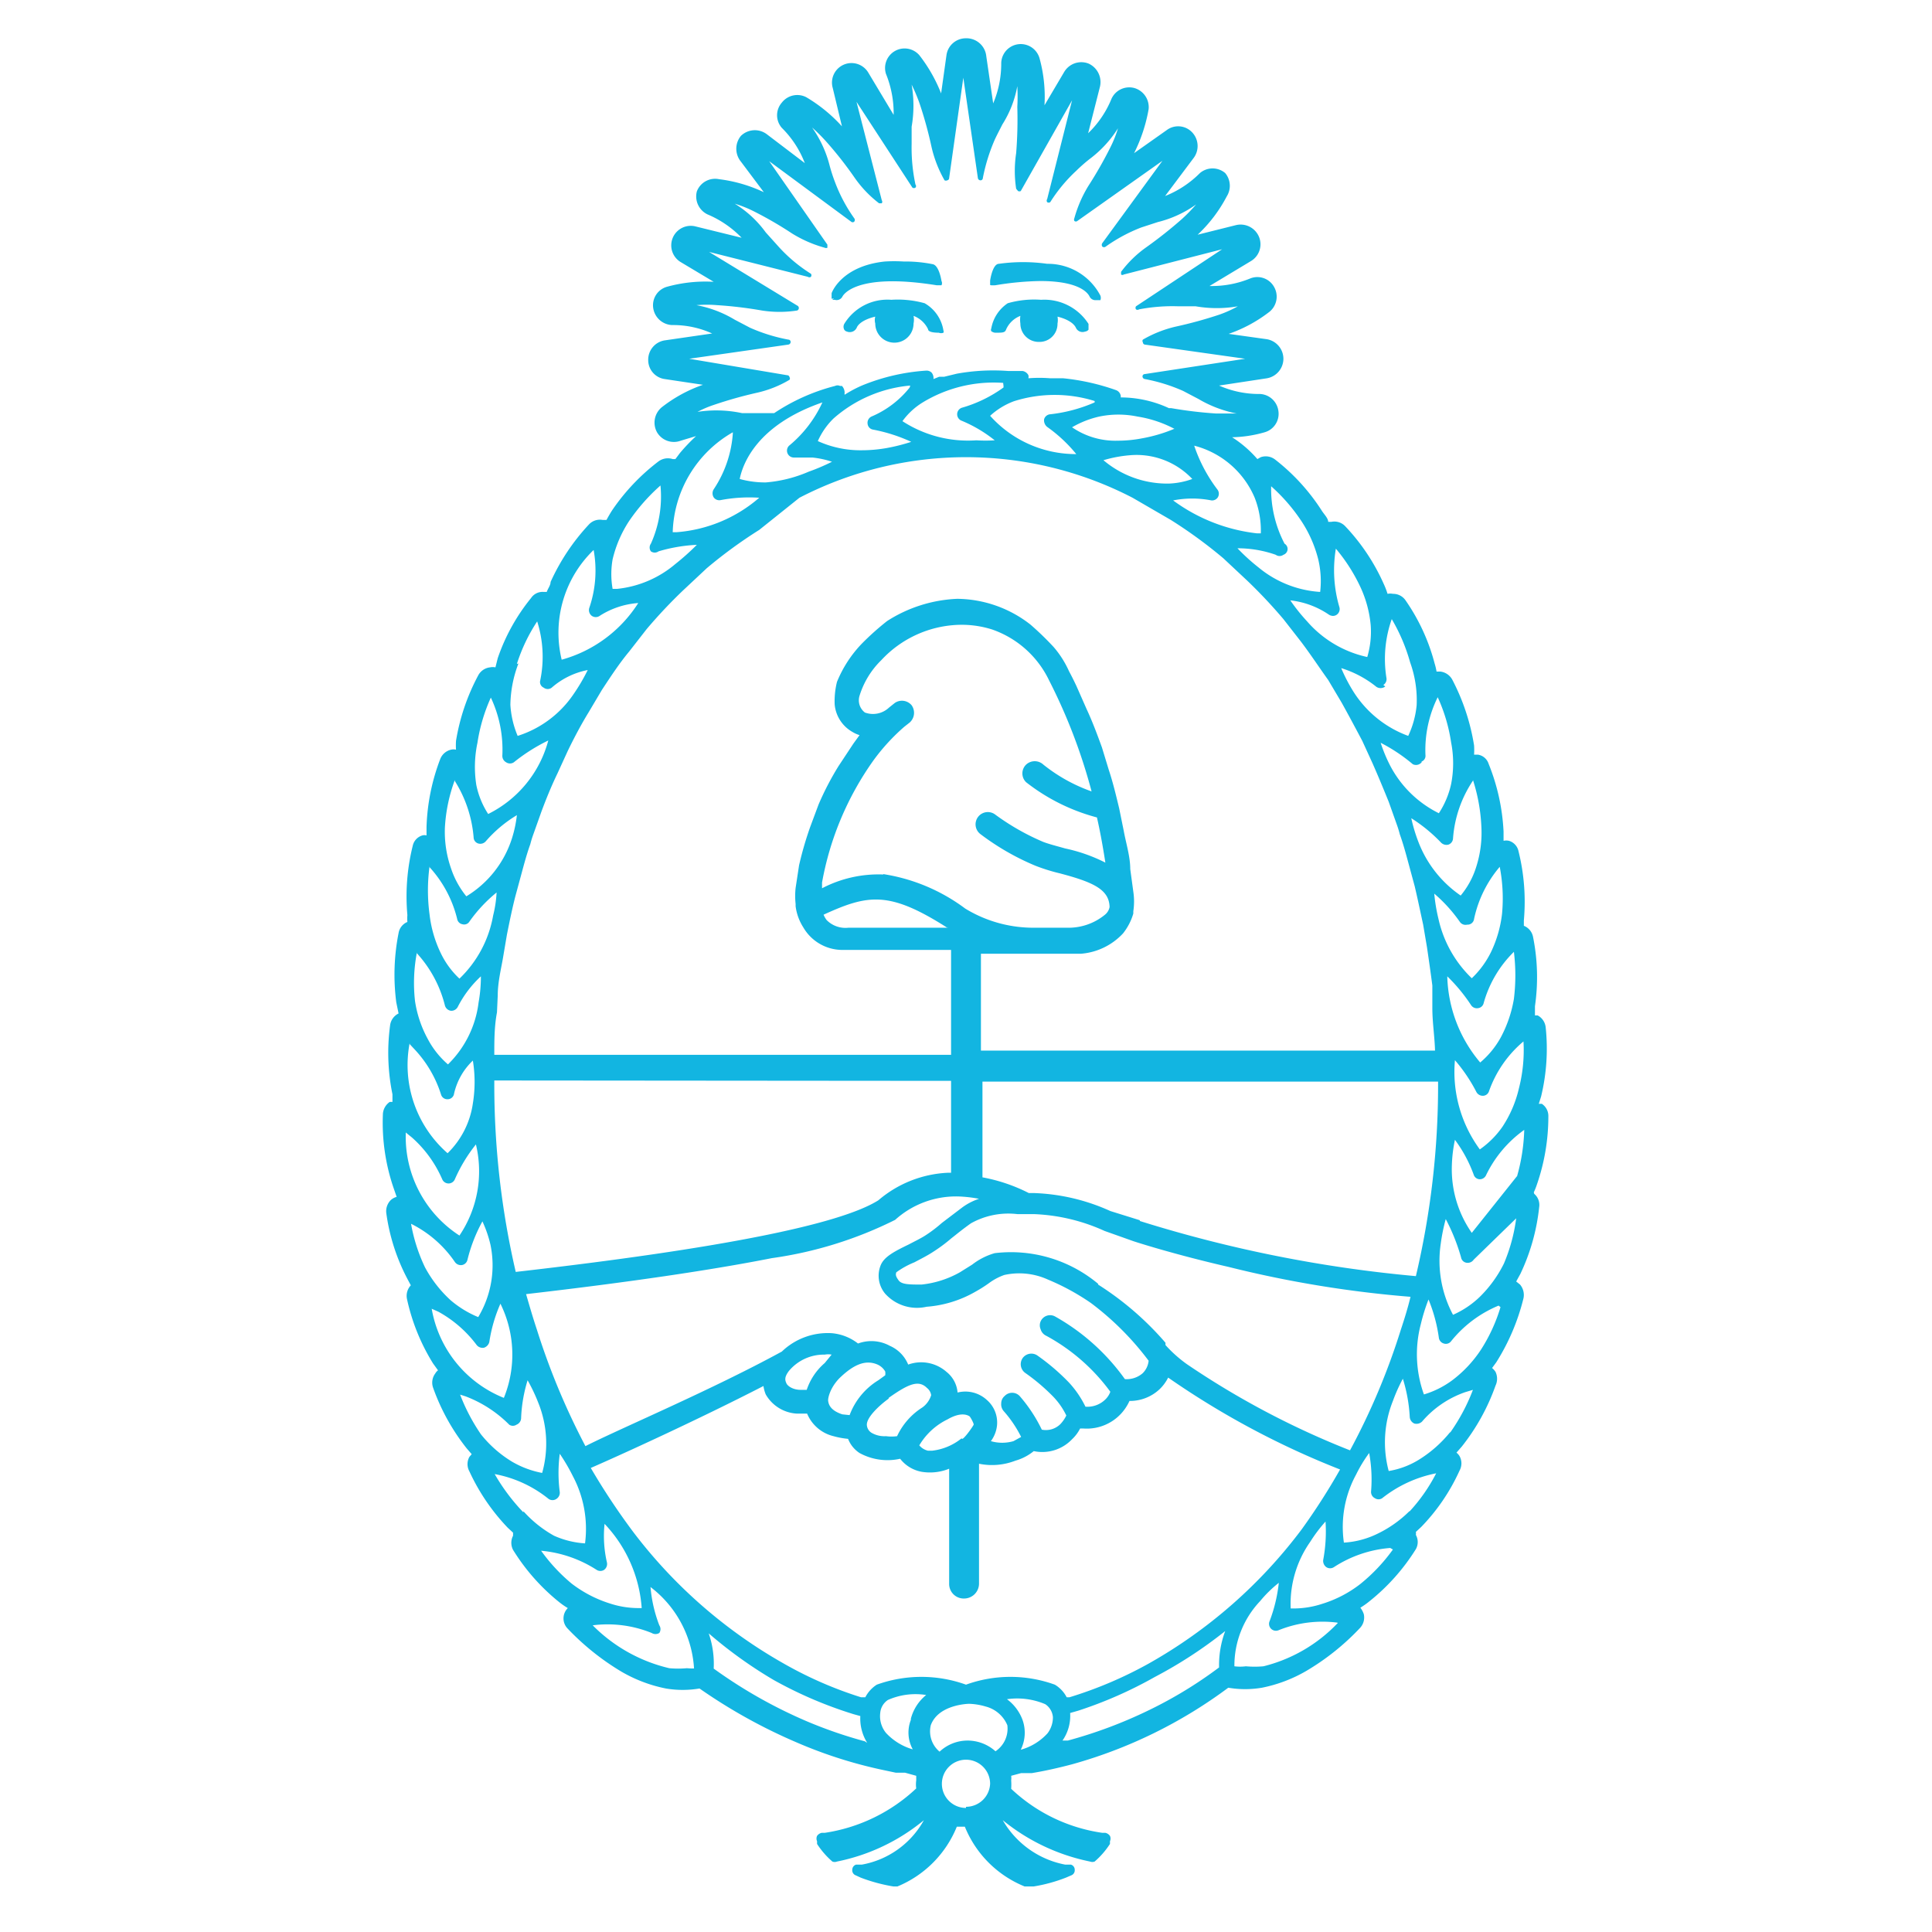 <svg id="Layer_1" data-name="Layer 1" xmlns="http://www.w3.org/2000/svg" viewBox="0 0 50.46 50.46"><defs><style>.cls-1{fill:#12b5e1}</style></defs><path class="cls-1" d="M40.06 31.14a1.67 1.67 0 00.08-.2 5.44 5.44 0 00.3-1.78.38.38 0 00-.17-.33h-.08l.06-.19a5.31 5.31 0 00.12-1.81.4.4 0 00-.21-.31h-.07v-.24a5.3 5.3 0 00-.05-1.81.39.39 0 00-.24-.29v-.14a5.47 5.47 0 00-.14-1.81.36.36 0 00-.25-.27.32.32 0 00-.14 0v-.24a5.4 5.4 0 00-.39-1.77.35.35 0 00-.28-.24h-.1a1.94 1.94 0 000-.24 5.6 5.6 0 00-.57-1.72.41.41 0 00-.31-.21h-.1a1.6 1.6 0 00-.05-.21 5.17 5.17 0 00-.76-1.65.39.39 0 00-.33-.17.35.35 0 00-.14 0 2 2 0 00-.1-.26 5.33 5.33 0 00-1-1.5.39.39 0 00-.37-.12h-.08c0-.09-.1-.19-.16-.28A5.33 5.33 0 0033.3 12a.4.4 0 00-.37-.06l-.09.05a3 3 0 00-.66-.57 3.27 3.27 0 00.85-.13.5.5 0 00.36-.55.51.51 0 00-.48-.45 2.57 2.57 0 01-1.07-.22l1.25-.19a.52.52 0 00.43-.51.52.52 0 00-.43-.51l-1-.14a3.71 3.71 0 001.07-.58.51.51 0 00.12-.64.5.5 0 00-.62-.23 2.65 2.65 0 01-1.07.2l1.08-.65a.51.51 0 00.21-.64.52.52 0 00-.6-.3l-1 .25a3.76 3.76 0 00.76-1 .52.52 0 00-.04-.61.51.51 0 00-.66 0 2.67 2.67 0 01-.91.6l.75-1a.52.52 0 00-.05-.67.5.5 0 00-.66-.05l-.85.6A4.15 4.15 0 0030 2.85a.52.52 0 00-.37-.55.51.51 0 00-.6.28 2.61 2.61 0 01-.61.9l.31-1.22a.53.53 0 00-.3-.6.52.52 0 00-.63.21l-.52.88a3.79 3.79 0 00-.13-1.23.51.51 0 00-1 .13 2.65 2.65 0 01-.21 1.05l-.18-1.23a.52.52 0 00-.54-.47.51.51 0 00-.5.44l-.14 1a4 4 0 00-.57-1 .51.51 0 00-.87.49 2.73 2.73 0 01.2 1.07l-.66-1.1a.51.51 0 00-.93.4l.24 1a4 4 0 00-.93-.76.51.51 0 00-.64.14.5.5 0 000 .66 2.6 2.6 0 01.6.92l-1-.76a.52.52 0 00-.67.05.53.53 0 000 .67l.6.8a3.83 3.83 0 00-1.17-.34.51.51 0 00-.58.32.52.52 0 00.28.6 2.69 2.69 0 01.89.61l-1.22-.3a.51.51 0 00-.38.93l.87.52a3.77 3.77 0 00-1.22.13.5.5 0 00-.36.55.52.52 0 00.49.45 2.46 2.46 0 011.05.22l-1.24.18a.51.51 0 00-.43.51.5.5 0 00.43.5l1 .15a3.73 3.73 0 00-1.08.59.52.52 0 00-.12.65.51.51 0 00.62.22l.4-.12a5 5 0 00-.42.44l-.12.16h-.07a.41.41 0 00-.37.06 5.46 5.46 0 00-1.2 1.26c-.06.09-.11.18-.16.27h-.1a.39.39 0 00-.36.12 5.55 5.55 0 00-1 1.5c0 .09-.07.17-.1.26h-.08a.36.36 0 00-.33.16 5.09 5.09 0 00-.87 1.57l-.06.24a.33.33 0 00-.14 0 .4.4 0 00-.31.21 5.5 5.5 0 00-.58 1.71 1.79 1.79 0 000 .23.28.28 0 00-.13 0 .4.4 0 00-.28.24 5.42 5.42 0 00-.36 1.78v.22a.2.2 0 00-.11 0 .36.36 0 00-.25.27 5.47 5.47 0 00-.14 1.81 1.1 1.1 0 000 .18.38.38 0 00-.23.29 5.59 5.59 0 00-.06 1.81l.06.29a.4.4 0 00-.22.3 5.39 5.39 0 00.06 1.81v.2h-.07a.41.41 0 00-.18.33 5.27 5.27 0 00.27 1.89l.09.26a.37.37 0 00-.15.08.41.41 0 00-.12.35 5.18 5.18 0 00.56 1.73l.08.15a.4.4 0 00-.1.36 5.33 5.33 0 00.68 1.68l.13.18a.27.27 0 00-.07.08.4.4 0 00-.06.37 5.51 5.51 0 00.88 1.59l.13.15-.06.07a.39.39 0 000 .38 5.37 5.37 0 001 1.47l.14.13v.08a.4.4 0 000 .37 5.36 5.36 0 001.2 1.36 1.88 1.88 0 00.23.16.38.38 0 000 .54 6.61 6.61 0 001.4 1.12 3.77 3.77 0 001.16.44 2.64 2.64 0 00.88 0 14.1 14.1 0 002.54 1.41 11.86 11.86 0 002.26.72l.33.07h.24l.29.08v.12a.75.75 0 000 .21 4.44 4.44 0 01-2.39 1.16h-.08a.2.2 0 00-.12.08.17.17 0 000 .14v.07a2.15 2.15 0 00.4.46.16.16 0 00.12 0 5.16 5.16 0 002.27-1.08 2.32 2.32 0 01-1.62 1.16h-.15a.14.14 0 00-.1.13.14.14 0 00.09.15l.13.06a4.41 4.41 0 00.85.23h.11a2.84 2.84 0 001.55-1.56h.21a2.83 2.83 0 001.56 1.56H27a4.12 4.12 0 00.84-.23l.14-.06a.14.14 0 00.09-.14.14.14 0 00-.1-.14h-.15a2.4 2.4 0 01-1.63-1.16 5.26 5.26 0 002.28 1.08.17.17 0 00.12 0 2.15 2.15 0 00.4-.46v-.07a.17.17 0 000-.14.2.2 0 00-.12-.08h-.08a4.37 4.37 0 01-2.38-1.15 1.5 1.5 0 000-.22.49.49 0 000-.12l.26-.07h.28c.36-.06.71-.14 1.05-.23a12.37 12.37 0 004.08-2 2.63 2.63 0 00.88 0 3.77 3.77 0 001.16-.44 6.37 6.37 0 001.4-1.12.4.4 0 00.1-.36.56.56 0 00-.09-.17 2.07 2.07 0 00.24-.17 5.39 5.39 0 001.21-1.36.38.38 0 000-.37.3.3 0 000-.08l.14-.13a5.17 5.17 0 001-1.47.39.39 0 000-.38.34.34 0 00-.08-.09l.14-.16a5.51 5.51 0 00.88-1.59.42.42 0 000-.36.43.43 0 00-.09-.1l.11-.15a5.65 5.65 0 00.71-1.67.42.42 0 00-.09-.36l-.1-.08.11-.2a5.36 5.36 0 00.49-1.74.38.38 0 00-.13-.35zm-.27-3.94a4 4 0 01-.12 1.23 3.07 3.07 0 01-.43 1 2.37 2.37 0 01-.59.59 3.42 3.42 0 01-.65-2.33 4.23 4.23 0 01.56.83.19.19 0 00.17.1.17.17 0 00.16-.12 3 3 0 01.9-1.3zm-.25-2.34a5.05 5.05 0 010 1.23 3.29 3.29 0 01-.34 1 2.32 2.32 0 01-.54.66 3.62 3.62 0 01-.86-2.25 4.46 4.46 0 01.62.75.18.18 0 00.19.08.17.17 0 00.14-.13 3 3 0 01.79-1.34zm-.37-2.22a4.34 4.34 0 01.06 1.23 3.14 3.14 0 01-.29 1 2.41 2.41 0 01-.5.68 3.07 3.07 0 01-.87-1.55 4.54 4.54 0 01-.11-.66 3.93 3.93 0 01.67.74.18.18 0 00.19.07.17.17 0 00.18-.15 3.09 3.09 0 01.67-1.36zM27.33 34.89A5.06 5.06 0 0129 36.35a.54.54 0 01-.11.18.67.67 0 01-.54.21 2.61 2.61 0 00-.43-.63 5.66 5.66 0 00-.83-.71.28.28 0 00-.38.07.28.28 0 00.07.39 5.14 5.14 0 01.73.62 1.89 1.89 0 01.34.49.88.88 0 01-.16.23.54.54 0 01-.48.14 3.93 3.93 0 00-.58-.88.27.27 0 00-.39 0 .25.25 0 00-.09.19.27.27 0 00.06.2 3.1 3.1 0 01.46.68l-.2.11a1.06 1.06 0 01-.59 0 .84.84 0 00.16-.41.78.78 0 00-.27-.67.83.83 0 00-.76-.19.77.77 0 00-.29-.54 1 1 0 00-1-.19.91.91 0 00-.48-.49 1 1 0 00-.83-.06 1.29 1.29 0 00-.69-.27 1.73 1.73 0 00-1.3.48c-1.83 1-4.2 2-5.13 2.47a18.44 18.44 0 01-1.27-3.05c-.1-.3-.19-.61-.28-.92 2.69-.31 4.85-.63 6.42-.94a10.42 10.42 0 003.22-1 2.37 2.37 0 011.68-.61 3.58 3.58 0 01.51.06 1.59 1.59 0 00-.43.22l-.54.41a3.56 3.56 0 01-.42.32c-.12.08-.29.16-.44.24-.37.18-.65.32-.74.55a.73.73 0 00.12.74 1.12 1.12 0 001.08.34 3 3 0 001.27-.39 3.56 3.56 0 00.35-.22 1.53 1.53 0 01.41-.22 1.81 1.81 0 011.14.12 6.08 6.08 0 011.12.61A7.5 7.5 0 0130 35.54a.53.53 0 01-.16.33.64.64 0 01-.46.15 5.61 5.61 0 00-1.83-1.64.27.27 0 00-.37.13.26.26 0 000 .21.27.27 0 00.15.17zm-2.22 2.68a1.49 1.49 0 01-.77.32h-.1a.42.42 0 01-.23-.14 1.74 1.74 0 01.74-.68c.38-.22.55-.09.57-.08s.12.19.11.22-.2.31-.29.37zM21.92 36c.39-.38.7-.49 1-.36a.44.44 0 01.2.18.33.33 0 010 .1l-.18.13a1.81 1.81 0 00-.75.91l-.19-.02c-.34-.11-.36-.29-.37-.35s.04-.33.29-.59zm-.38-.4a1.58 1.58 0 00-.47.7h-.16c-.2 0-.34-.1-.37-.17s-.07-.15.07-.33a1.19 1.19 0 01.93-.42.49.49 0 01.18 0zm1.67.91c.51-.36.78-.48 1-.26a.29.29 0 01.11.19.62.62 0 01-.23.32 1.78 1.78 0 00-.66.75 1.07 1.07 0 01-.29 0 .67.67 0 01-.38-.09.26.26 0 01-.12-.21c0-.21.36-.53.57-.68zm7.46-25.31a4 4 0 01-.85.25 3.34 3.34 0 01-.62.06 2 2 0 01-1.2-.35 2.48 2.48 0 01.71-.28 2.45 2.45 0 011 0 3.08 3.08 0 011 .34zm.47 1.31a2 2 0 01-.61.12h-.09a2.58 2.58 0 01-1.62-.61 3.35 3.35 0 01.69-.13 2 2 0 011.63.62zm-2.55-2a4 4 0 01-1.16.31.18.18 0 00-.16.13.22.22 0 00.08.2 3.85 3.85 0 01.76.71 3 3 0 01-2.25-1 1.9 1.9 0 01.62-.38 3.51 3.51 0 012.13 0s-.01-.01-.02-.01zm-2.38-.39a3.49 3.49 0 01-1.09.53.18.18 0 000 .34 3.56 3.56 0 01.86.51 3.85 3.85 0 01-.48 0 3.14 3.14 0 01-1.93-.5 1.84 1.84 0 01.53-.49 3.57 3.57 0 012.1-.51l.01.08zm-2.45 0a2.54 2.54 0 01-1 .76.18.18 0 00-.1.19.17.17 0 00.14.15 4.28 4.28 0 011 .32 4.85 4.85 0 01-.63.16 3.77 3.77 0 01-.66.06 2.69 2.69 0 01-1.15-.24 1.91 1.91 0 01.41-.59 3.5 3.5 0 012-.86s0 .04-.01.04zm-2.29.41a3.18 3.18 0 01-.86 1.11.18.18 0 00.12.31h.49a2.4 2.4 0 01.51.11 5.32 5.32 0 01-.61.26 3.52 3.52 0 01-1.12.28 2.48 2.48 0 01-.68-.09c.08-.4.45-1.41 2.16-2zM20.88 13a9.46 9.46 0 018.7 0l1 .58a12.26 12.26 0 011.37 1l.63.59a13.2 13.2 0 01.94 1l.46.59c.25.33.48.68.71 1l.35.59c.19.34.37.68.54 1l.27.59c.15.34.29.68.42 1l.21.59a2.58 2.58 0 01.08.26c.09.25.16.51.23.77l.16.59c.08.34.15.68.22 1l.1.59c.05.34.1.69.14 1v.59c0 .37.06.74.07 1.11H25.62v-2.53h2.61a1.68 1.68 0 001.1-.53 1.51 1.51 0 00.27-.52v-.06a1.71 1.71 0 000-.51l-.08-.59c0-.33-.11-.67-.17-1l-.12-.59c-.08-.33-.16-.67-.27-1l-.18-.59c-.12-.33-.25-.68-.4-1l-.26-.59c-.06-.13-.13-.27-.2-.4a2.56 2.56 0 00-.4-.63 7.65 7.65 0 00-.61-.59 3.15 3.15 0 00-1.91-.67 3.67 3.67 0 00-1.83.58 7 7 0 00-.66.59 3.15 3.15 0 00-.65 1 2.08 2.08 0 00-.06.59.92.92 0 00.47.72.75.75 0 00.18.08l-.16.22-.39.59a7.59 7.59 0 00-.52 1l-.22.59a9 9 0 00-.29 1l-.09.59a1.93 1.93 0 000 .42v.06a1.34 1.34 0 00.2.55 1.18 1.18 0 001 .59h2.86v2.74H12.91c0-.37 0-.74.07-1.11L13 26c0-.35.09-.7.14-1l.1-.59c.07-.35.14-.69.22-1l.16-.59c.07-.26.14-.52.23-.77a2.58 2.58 0 01.08-.26l.21-.59c.13-.35.27-.69.42-1l.27-.59c.17-.35.35-.69.54-1l.35-.59c.23-.35.46-.7.71-1l.46-.59a13.2 13.2 0 01.94-1l.63-.59a12.26 12.26 0 011.37-1zm2.19 9.84a3.18 3.18 0 00-1.6.36v-.15a7.91 7.91 0 011.35-3.2 5.28 5.28 0 01.8-.87l.14-.11a.34.34 0 00.05-.45.33.33 0 00-.44-.06l-.15.12a.61.61 0 01-.63.13.4.4 0 01-.14-.44 2.21 2.21 0 01.57-.93 2.88 2.88 0 012-.92 2.64 2.64 0 01.89.12 2.59 2.59 0 011.49 1.33 14.57 14.57 0 011.11 2.9 4.29 4.29 0 01-1.26-.7.33.33 0 00-.45 0 .32.32 0 000 .46 5.11 5.11 0 001.85.92c.08.35.15.73.22 1.18a4.25 4.25 0 00-1.05-.37c-.21-.06-.41-.11-.57-.17a6.21 6.21 0 01-1.25-.71.32.32 0 10-.4.5 6.54 6.54 0 001.44.83 4.83 4.83 0 00.64.2c.87.23 1.29.42 1.3.88a.34.34 0 01-.12.2 1.5 1.5 0 01-1 .34h-.92a3.41 3.41 0 01-1.73-.5 4.8 4.8 0 00-2.14-.9zm1.68 1.39h-2.59a.69.69 0 01-.57-.2.64.64 0 01-.08-.14c1.16-.53 1.71-.63 3.23.34.01-.02.02-.02.01-.01zm.09 4v2.4h-.08a3 3 0 00-1.82.72c-1 .63-4.13 1.26-9.47 1.87a21.64 21.64 0 01-.56-4.92v-.08zm3.84 5.3a3.55 3.55 0 00-2.7-.8 1.74 1.74 0 00-.59.3l-.32.2a2.58 2.58 0 01-1 .32c-.32 0-.52 0-.6-.11s-.08-.15-.06-.21a2.19 2.19 0 01.47-.26c.17-.09.35-.18.5-.28a4.1 4.1 0 00.47-.35c.13-.1.27-.22.51-.39a2 2 0 011.21-.24H27a4.9 4.9 0 011.85.44l.76.27s1 .33 2.48.67a29.21 29.21 0 004.75.78c-.07.29-.16.58-.25.85a17.83 17.83 0 01-1.33 3.16A21.77 21.77 0 0131 35.63a3.41 3.41 0 01-.56-.5v-.06a7.92 7.92 0 00-1.76-1.52zm1.09-1.66l-.77-.24a5.25 5.25 0 00-2-.47h-.13a4.41 4.41 0 00-1.21-.41v-2.5h11.9v.08a21.7 21.7 0 01-.58 5 34.44 34.44 0 01-7.21-1.44zm8.7-11.5a4.63 4.63 0 01.22 1.21 2.92 2.92 0 01-.14 1.08 2.17 2.17 0 01-.4.73 3 3 0 01-1.1-1.39 4.19 4.19 0 01-.19-.63 4.1 4.1 0 01.78.64.2.2 0 00.19.05.18.18 0 00.12-.16 3.11 3.11 0 01.52-1.51zm-1.34-.48a.16.16 0 00.1-.17 3.11 3.11 0 01.32-1.51 4.36 4.36 0 01.35 1.18 2.83 2.83 0 010 1.09 2.28 2.28 0 01-.32.76A2.87 2.87 0 0136.31 20a4 4 0 01-.25-.6 4.43 4.43 0 01.84.56.19.19 0 00.23-.05zm-1-2a.18.18 0 00.08-.19 3.12 3.12 0 01.14-1.53 4.73 4.73 0 01.48 1.13 2.9 2.9 0 01.17 1.12 2.42 2.42 0 01-.22.8 2.85 2.85 0 01-1.44-1.17 4.25 4.25 0 01-.31-.6 2.77 2.77 0 01.92.49.2.2 0 00.23-.01zm-1.42-1.84a.17.17 0 00.21 0 .18.18 0 00.06-.2 3.42 3.42 0 01-.09-1.52 4.53 4.53 0 01.64 1 3 3 0 01.27 1 2.31 2.31 0 01-.09.83 2.89 2.89 0 01-1.57-.93 4.82 4.82 0 01-.44-.55 2.22 2.22 0 011.06.41zm-1.16-1.85a3.08 3.08 0 01-.35-1.5 4.68 4.68 0 01.79.91 3.25 3.25 0 01.44 1 2.45 2.45 0 01.05.85 2.8 2.8 0 01-1.61-.64 5.17 5.17 0 01-.55-.5 3 3 0 011 .17.17.17 0 00.2 0 .16.16 0 00.03-.29zm-.78-1.2a2.35 2.35 0 01.16.93h-.1a4.55 4.55 0 01-2.19-.86 2.57 2.57 0 011 0 .18.18 0 00.16-.07.18.18 0 000-.21 4 4 0 01-.61-1.15A2.35 2.35 0 0132.77 13zm-14.63-2.2a2.71 2.71 0 01.49-.22 11.06 11.06 0 011.13-.32 2.91 2.91 0 00.86-.34.06.06 0 000-.07.06.06 0 00-.06-.05L18 9.37 20.59 9a.07.07 0 00.06-.07.06.06 0 00-.06-.06 4.49 4.49 0 01-1-.31l-.4-.21a3 3 0 00-1-.38 3.25 3.25 0 01.54 0 10.71 10.71 0 011.17.14 3 3 0 00.92 0 .07.07 0 000-.13l-2.3-1.4 2.58.65a.07.07 0 00.08 0 .07.07 0 000-.08 4 4 0 01-.82-.68l-.36-.4a2.83 2.83 0 00-.81-.75 3.07 3.07 0 01.5.2 9.85 9.85 0 011 .58 3.27 3.27 0 00.85.37.08.08 0 00.07 0v-.08l-1.52-2.18 2.14 1.58a.06.06 0 00.08 0 .07.07 0 000-.09 4.13 4.13 0 01-.5-.94 4.28 4.28 0 01-.14-.43 3 3 0 00-.46-1 4.54 4.54 0 01.38.38 9.81 9.81 0 01.73.93 3 3 0 00.64.67h.07a.07.07 0 000-.08l-.66-2.57 1.46 2.24a.07.07 0 00.08 0 .06.06 0 000-.08 4.61 4.61 0 01-.1-1.06v-.45a3.22 3.22 0 000-1.1 4.4 4.4 0 01.21.5 10.46 10.46 0 01.31 1.13 3.18 3.18 0 00.34.87.08.08 0 00.07 0 .06.06 0 00.05-.06l.37-2.62.38 2.62a.07.07 0 00.07.06.06.06 0 00.06-.06 4.8 4.8 0 01.31-1c.07-.15.14-.28.2-.4a2.79 2.79 0 00.39-1 4.86 4.86 0 010 .54A11 11 0 0126.54 4a3.07 3.07 0 000 .93l.05.06a.08.08 0 00.07 0L28 2.62l-.65 2.58a.07.07 0 000 .08.07.07 0 00.08 0 4.08 4.08 0 01.68-.82 4.31 4.31 0 01.34-.3 3 3 0 00.75-.81 3.07 3.07 0 01-.2.5 10.62 10.62 0 01-.57 1 3.27 3.27 0 00-.37.85.08.08 0 000 .07.06.06 0 00.08 0l2.22-1.57-1.57 2.15a.08.08 0 000 .09.07.07 0 00.09 0 4.2 4.2 0 01.93-.5l.43-.14a2.92 2.92 0 001-.46 4.4 4.4 0 01-.37.38 11.56 11.56 0 01-.92.73 2.93 2.93 0 00-.67.65v.07a.06.06 0 00.07 0l2.57-.66L29.67 8a.07.07 0 000 .08.07.07 0 00.08 0A4.61 4.61 0 0130.78 8h.45a3.22 3.22 0 001.1 0 3.06 3.06 0 01-.49.22 11.12 11.12 0 01-1.13.31 3.09 3.09 0 00-.86.34.06.06 0 000 .07.06.06 0 00.05.06l2.62.37-2.62.4a.06.06 0 00-.06.06.07.07 0 00.06.07 4.49 4.49 0 011 .31l.4.21a3.15 3.15 0 001 .38h-.54a11 11 0 01-1.17-.14h-.06a3 3 0 00-1.26-.28.11.11 0 000-.05.19.19 0 00-.12-.14 5.87 5.87 0 00-1.38-.31h-.34a3.48 3.48 0 00-.57 0 .19.19 0 000-.08.21.21 0 00-.15-.11h-.37a5.33 5.33 0 00-1.35.07l-.33.08h-.13l-.15.06a.22.22 0 00-.05-.17.19.19 0 00-.14-.05 5.32 5.32 0 00-1.68.39 3.21 3.21 0 00-.45.24.22.22 0 010-.06.26.26 0 00-.07-.17h-.05a.15.15 0 00-.13 0 5.18 5.18 0 00-1.59.71h-.84a3.22 3.22 0 00-1.24-.02zm1 .52a3 3 0 01-.5 1.46.2.2 0 000 .21.18.18 0 00.19.07 4 4 0 011-.06 3.72 3.72 0 01-2.16.9h-.1a3.11 3.11 0 011.57-2.61zM16 14.61a3.12 3.12 0 01.43-1 5 5 0 01.82-.93A3 3 0 0117 14.2a.17.17 0 000 .2.17.17 0 00.2 0 4.16 4.16 0 011-.17 6.47 6.47 0 01-.56.5 2.79 2.79 0 01-1.52.65H16a2.23 2.23 0 010-.77zm-.5-.27a3 3 0 01-.11 1.54.19.19 0 00.06.2.18.18 0 00.22 0 2.15 2.15 0 011-.33 3.46 3.46 0 01-2 1.48 3 3 0 01.86-2.89zm-2 3a4.48 4.48 0 01.53-1.11 3.05 3.05 0 01.08 1.54.16.16 0 00.09.19.17.17 0 00.21 0 2 2 0 01.94-.46 4.91 4.91 0 01-.37.63 2.77 2.77 0 01-1.46 1.09 2.47 2.47 0 01-.19-.81 3.15 3.15 0 01.21-1.08zm-1.03 2.06a4.47 4.47 0 01.35-1.18 3.19 3.19 0 01.3 1.52.19.19 0 00.1.17.18.18 0 00.2 0 4.67 4.67 0 01.9-.57 3 3 0 01-1.57 1.92 2.2 2.2 0 01-.31-.76 3.05 3.05 0 01.03-1.1zm-.59 1a3.26 3.26 0 01.49 1.47.17.17 0 00.12.16.19.19 0 00.2-.06 3.37 3.37 0 01.81-.68 3.15 3.15 0 01-.13.61 2.74 2.74 0 01-1.19 1.51 2.29 2.29 0 01-.4-.73 2.89 2.89 0 01-.16-1.07 4.25 4.25 0 01.26-1.24zm-.66 2.25a3.09 3.09 0 01.72 1.35.17.17 0 00.14.14.16.16 0 00.18-.07 3.82 3.82 0 01.71-.76 3.11 3.11 0 01-.09.6 3 3 0 01-.88 1.65 2.23 2.23 0 01-.49-.67 3.14 3.14 0 01-.29-1 4.71 4.71 0 010-1.27zm-.33 2.25a3.14 3.14 0 01.73 1.36.19.19 0 00.16.14.19.19 0 00.18-.11 2.84 2.84 0 01.6-.79 3.82 3.82 0 01-.06.68 2.72 2.72 0 01-.8 1.62 2.27 2.27 0 01-.52-.65 3 3 0 01-.34-1 4.22 4.22 0 01.05-1.28zm-.19 2.37l.14.15a3.07 3.07 0 01.68 1.17.17.17 0 00.17.12.17.17 0 00.17-.15 1.72 1.72 0 01.49-.86 3.46 3.46 0 010 1.12 2.26 2.26 0 01-.66 1.3 3.06 3.06 0 01-.99-2.88zm-.1 2.31l.16.13a3.12 3.12 0 01.79 1.09.18.18 0 00.17.11.18.18 0 00.16-.11 4.06 4.06 0 01.55-.91 3 3 0 01-.43 2.38 3.07 3.07 0 01-1.4-2.72zm.13 2.38a3 3 0 011.15 1 .19.19 0 00.19.08.18.18 0 00.14-.14 4.1 4.1 0 01.39-1 3.14 3.14 0 01.21.61 2.63 2.63 0 01-.32 1.89 2.68 2.68 0 01-.72-.44 3.25 3.25 0 01-.67-.86 4.41 4.41 0 01-.37-1.17zm.54 2.22l.18.08a3.13 3.13 0 011 .87.2.2 0 00.19.07.21.21 0 00.14-.15 3.92 3.92 0 01.29-1 3 3 0 01.09 2.46 3.07 3.07 0 01-1.89-2.36zm.7 2.23l.19.06a3.21 3.21 0 011.14.74.17.17 0 00.19 0 .19.19 0 00.12-.16 3.84 3.84 0 01.17-1 4.53 4.53 0 01.28.59 2.84 2.84 0 01.1 1.83 2.46 2.46 0 01-.78-.29 3.08 3.08 0 01-.82-.72 5 5 0 01-.56-1.08zm1.7 3.09a5.16 5.16 0 01-.75-1 3.15 3.15 0 011.41.65.18.18 0 00.2 0 .19.19 0 00.09-.18 3.84 3.84 0 010-1 4.88 4.88 0 01.34.58 2.94 2.94 0 01.32 1.76 2.34 2.34 0 01-.81-.2 3.09 3.09 0 01-.8-.64zm.44 1a3.21 3.21 0 011.47.5.18.18 0 00.2 0 .19.19 0 00.07-.2 3.07 3.07 0 01-.06-1 3.56 3.56 0 01.97 2.2h-.09a2.41 2.41 0 01-.74-.12 3.23 3.23 0 01-1-.52 4.56 4.56 0 01-.82-.89zm4.13 3.07a1.53 1.53 0 01-.3 0 2.49 2.49 0 01-.46 0 4.15 4.15 0 01-2-1.12 3.06 3.06 0 011.54.2.19.19 0 00.2 0 .18.18 0 000-.2 3.62 3.62 0 01-.23-1 2.89 2.89 0 011.14 2.19zm4.35 1.91a11.71 11.71 0 01-1.51-.52 12.6 12.6 0 01-2.44-1.38 2.42 2.42 0 00-.13-.92 11.55 11.55 0 001.7 1.22 10.86 10.86 0 002.08.89l.18.05a1.2 1.2 0 00.18.7zm1.2-.56a.91.91 0 00.05.77 1.53 1.53 0 01-.7-.43.69.69 0 01-.15-.52.45.45 0 01.2-.34 1.78 1.78 0 011-.13 1.18 1.18 0 00-.4.62zm1.44 2.3a.63.63 0 11.63-.63.63.63 0 01-.63.6zm.77-1.48a1.09 1.09 0 00-.73-.28 1.07 1.07 0 00-.73.29.69.69 0 01-.23-.69c.2-.55 1-.56 1-.56a1.68 1.68 0 01.43.07.84.84 0 01.57.49.71.71 0 01-.31.68zm1.36-.47a1.48 1.48 0 01-.7.43 1 1 0 00.05-.77 1.18 1.18 0 00-.41-.55 1.87 1.87 0 011 .13.45.45 0 01.2.34.69.69 0 01-.14.42zm4.48-1.72A11.14 11.14 0 0130 44.67a12 12 0 01-2.11.79h-.14a1.13 1.13 0 00.2-.72l.21-.06a10.92 10.92 0 002-.88A11.57 11.57 0 0032 42.6a2.53 2.53 0 00-.16.95zm-1.84-.1a10.64 10.64 0 01-2.07.88h-.07a.82.82 0 00-.31-.33 3.41 3.41 0 00-2.32 0 3.44 3.44 0 00-2.33 0 .86.86 0 00-.3.33h-.11a10.26 10.26 0 01-2-.87A12.9 12.9 0 0116.53 40a17.68 17.68 0 01-1.1-1.66c.78-.34 2.78-1.25 4.51-2.14a.9.9 0 00.06.22 1 1 0 00.8.5h.28a1 1 0 00.69.59 2.14 2.14 0 00.38.07.78.78 0 00.3.37 1.52 1.52 0 001.06.15.92.92 0 00.56.34 1.33 1.33 0 00.72-.08v3a.38.38 0 00.39.39.39.39 0 00.39-.39v-3.13a1.69 1.69 0 00.95-.08 1.33 1.33 0 00.48-.25 1.07 1.07 0 001-.31 1 1 0 00.21-.28h.09a1.22 1.22 0 001-.41 1.27 1.27 0 00.2-.31 1.13 1.13 0 00.79-.31 1.11 1.11 0 00.22-.3 21.84 21.84 0 004.49 2.4 16.91 16.91 0 01-1 1.56 12.9 12.9 0 01-4 3.51zm4.93-1.05A4 4 0 0133 43.52a2.49 2.49 0 01-.46 0 1.15 1.15 0 01-.3 0 2.45 2.45 0 01.67-1.7 3.19 3.19 0 01.49-.48 4 4 0 01-.24 1 .18.18 0 00.23.24 3.06 3.06 0 011.54-.2l.01.02zm1.45-1.93a4.6 4.6 0 01-.85.9 3.11 3.11 0 01-1 .52 2.4 2.4 0 01-.73.12h-.09a2.82 2.82 0 01.51-1.74 3.88 3.88 0 01.4-.53 4 4 0 01-.06 1 .2.2 0 00.08.19.18.18 0 00.2 0 3.14 3.14 0 011.47-.5zm.43-1a3.09 3.09 0 01-.9.62 2.3 2.3 0 01-.81.2 2.86 2.86 0 01.32-1.78 3.64 3.64 0 01.34-.56 3.84 3.84 0 01.05 1 .18.18 0 00.1.18.17.17 0 00.19 0 3.27 3.27 0 011.41-.65 4.45 4.45 0 01-.69.99zm1.06-2.06a3.24 3.24 0 01-.82.72 2.17 2.17 0 01-.78.29 2.91 2.91 0 01.11-1.83 4.29 4.29 0 01.26-.58 4.08 4.08 0 01.18 1 .2.2 0 00.12.17.21.21 0 00.2-.05 2.61 2.61 0 011.13-.77l.2-.06a5 5 0 01-.59 1.11zm1.32-3.27a4.36 4.36 0 01-.51 1.11 3.21 3.21 0 01-.75.8 2.39 2.39 0 01-.74.37 3.09 3.09 0 01-.08-1.84 4.75 4.75 0 01.2-.64 4.09 4.09 0 01.27 1 .18.18 0 00.13.15.17.17 0 00.19-.06 3.12 3.12 0 011.24-.93zm.09-1.14a3.22 3.22 0 01-.64.88 2.4 2.4 0 01-.69.46 3 3 0 01-.32-1.86 4.84 4.84 0 01.13-.64 5.16 5.16 0 01.4 1 .17.17 0 00.14.14.19.19 0 00.19-.08l1.11-1.08a4.53 4.53 0 01-.32 1.18zm.34-2.28l-1.18 1.48a2.9 2.9 0 01-.52-1.77 3.72 3.72 0 01.08-.66 3.57 3.57 0 01.49.91.17.17 0 00.16.12.18.18 0 00.16-.1 3.11 3.11 0 011-1.19 4.9 4.9 0 01-.19 1.22z"/><path class="cls-1" d="M26 7.45a7.72 7.72 0 011.17-.11c1.11 0 1.27.37 1.29.41a.17.17 0 00.15.09h.13a.17.17 0 000-.12 1.55 1.55 0 00-1.39-.83 4.56 4.56 0 00-1.26 0c-.17 0-.23.44-.23.44v.11c0 .02.14.01.14.01zm-1.85.47a2.61 2.61 0 00-.87-.09 1.32 1.32 0 00-1.23.63.16.16 0 000 .15.11.11 0 00.07.05.2.2 0 00.26-.11s.06-.18.48-.28a.34.34 0 000 .18.49.49 0 001 0 .48.48 0 000-.2.69.69 0 01.38.35c0 .05.08.09.28.09a.16.16 0 00.12 0 .07.07 0 000-.06 1 1 0 00-.49-.71zm1.85.77c.19 0 .25 0 .28-.09a.67.67 0 01.37-.35.71.71 0 000 .2.48.48 0 00.49.48.47.47 0 00.48-.48.48.48 0 000-.18c.4.1.47.27.48.29a.19.19 0 00.24.1.13.13 0 00.09-.05v-.15a1.37 1.37 0 00-1.24-.63 2.5 2.5 0 00-.87.09 1 1 0 00-.43.66.08.08 0 000 .07s.05.04.11.04zm-4.26-.86h.06a.17.17 0 00.2-.08s.28-.65 2.46-.3h.13a.12.12 0 000-.11s-.06-.41-.23-.44a3.64 3.64 0 00-.76-.07 4 4 0 00-.49 0c-1.14.12-1.39.82-1.39.83v.13c0 .03.05 0 .06 0z"/></svg>